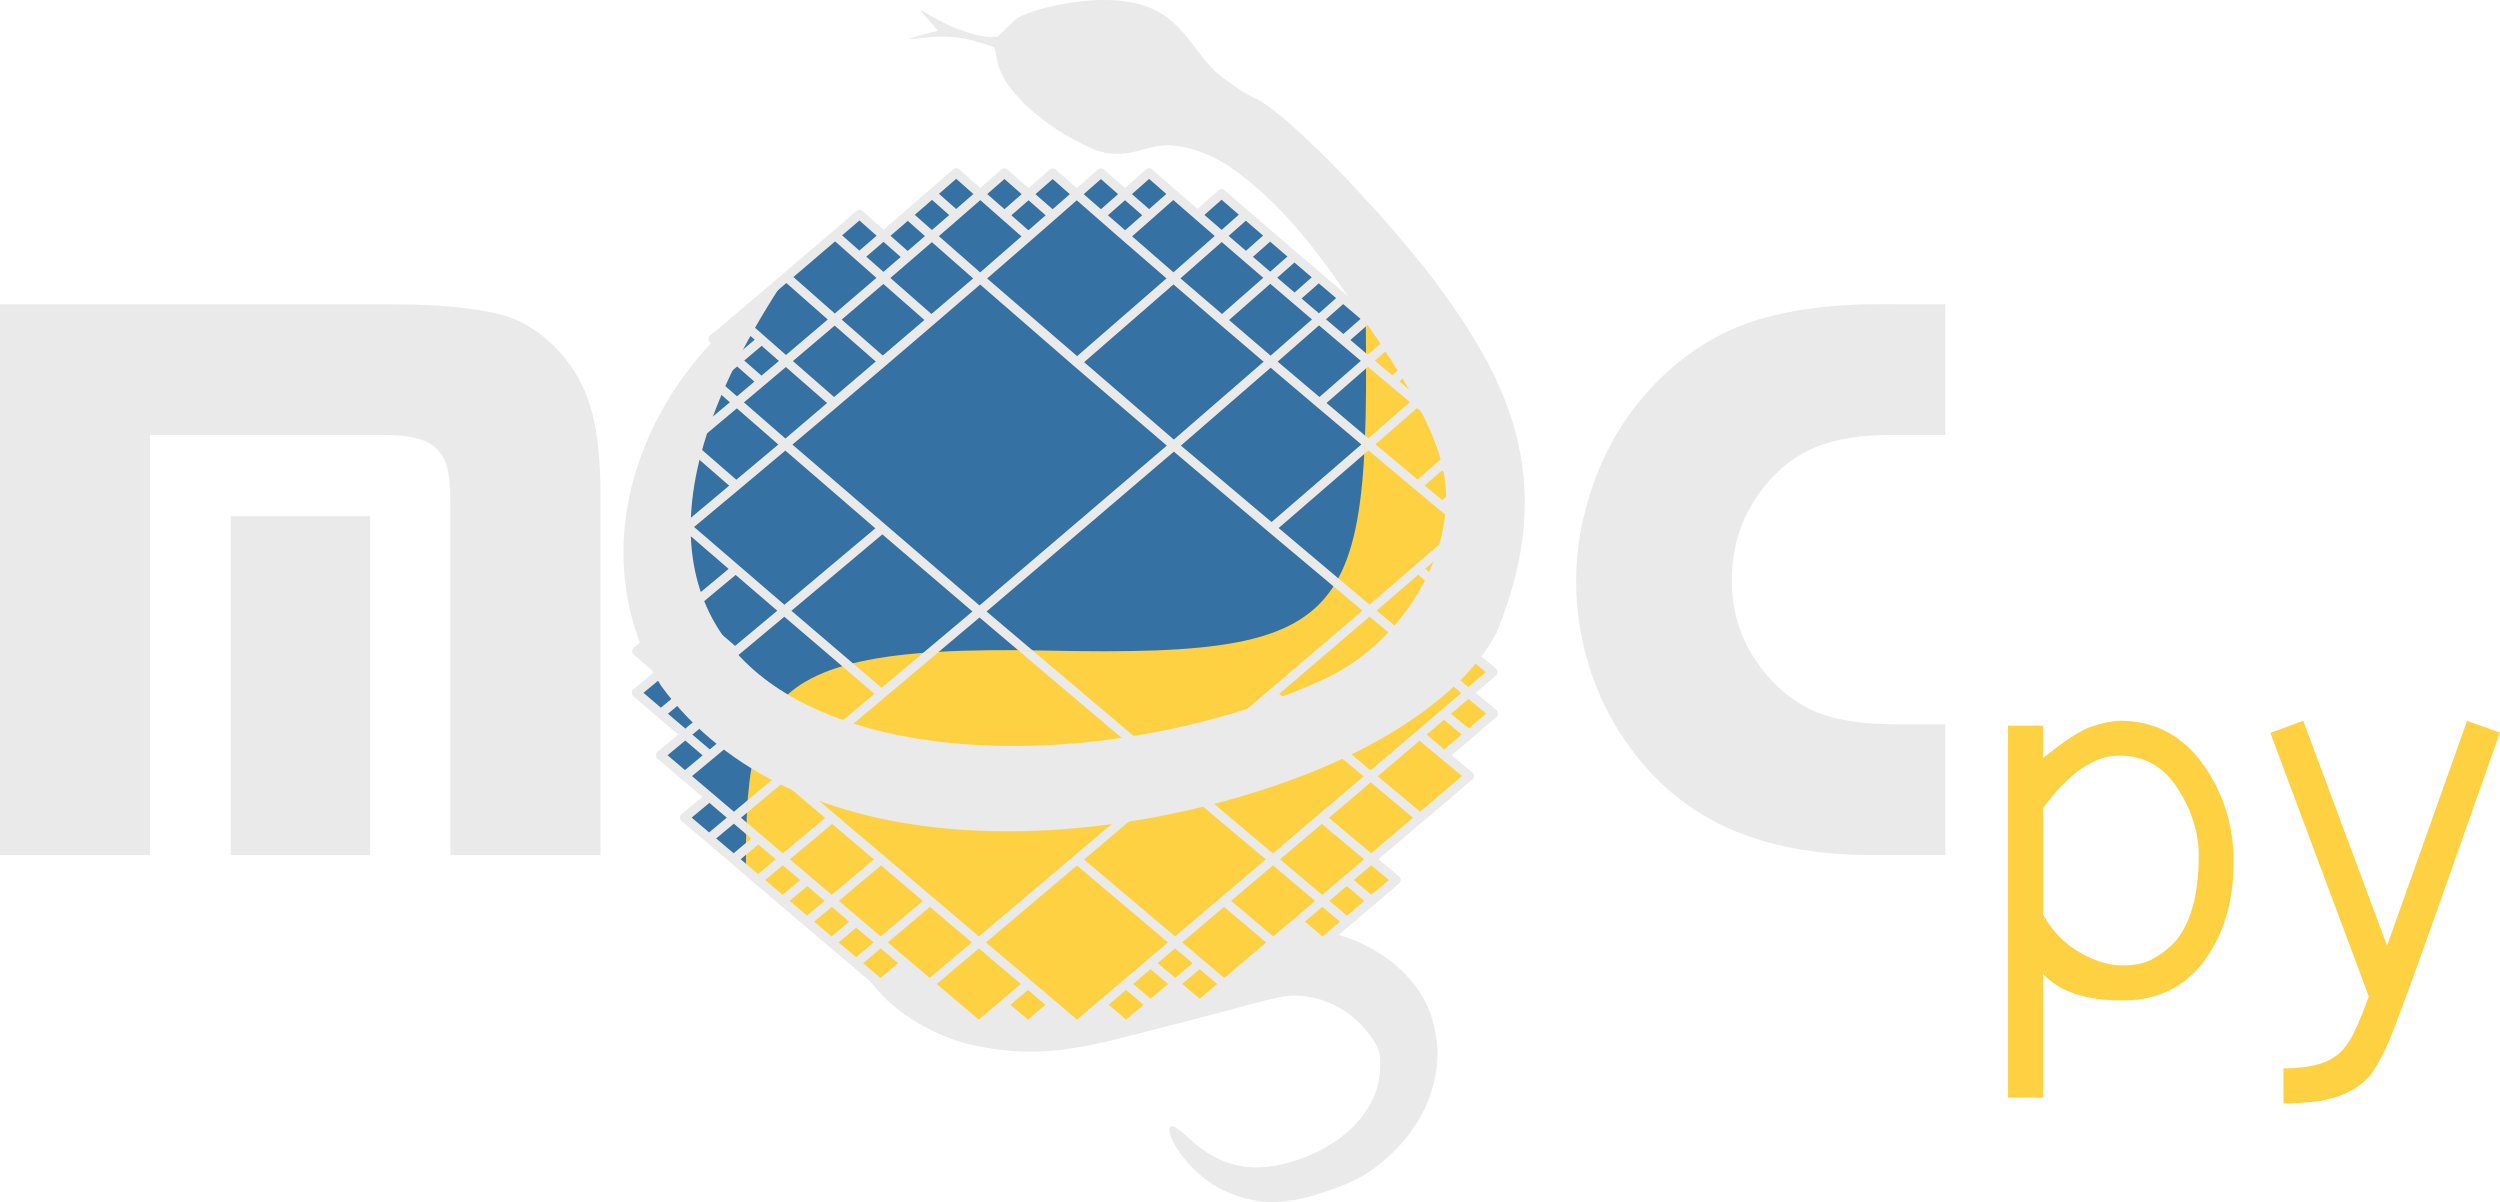 <?xml version="1.0" encoding="UTF-8" standalone="no"?>
<!-- Created with Inkscape (http://www.inkscape.org/) -->

<svg
   width="27.136mm"
   height="13.05mm"
   viewBox="0 0 27.136 13.05"
   version="1.1"
   id="svg12882"
   sodipodi:docname="MOCpy-dark.svg"
   inkscape:version="1.3 (0e150ed6c4, 2023-07-21)"
   xmlns:inkscape="http://www.inkscape.org/namespaces/inkscape"
   xmlns:sodipodi="http://sodipodi.sourceforge.net/DTD/sodipodi-0.dtd"
   xmlns="http://www.w3.org/2000/svg"
   xmlns:svg="http://www.w3.org/2000/svg">
  <sodipodi:namedview
     id="namedview37"
     pagecolor="#ffffff"
     bordercolor="#000000"
     borderopacity="0.25"
     inkscape:showpageshadow="2"
     inkscape:pageopacity="0.0"
     inkscape:pagecheckerboard="0"
     inkscape:deskcolor="#d1d1d1"
     inkscape:document-units="mm"
     showgrid="false"
     inkscape:zoom="14.157587"
     inkscape:cx="47.465716"
     inkscape:cy="24.651093"
     inkscape:window-width="2560"
     inkscape:window-height="1368"
     inkscape:window-x="2560"
     inkscape:window-y="0"
     inkscape:window-maximized="1"
     inkscape:current-layer="svg12882" />
  <defs
     id="defs12879">
    <clipPath
       id="p6faa9b3562"
       style="stroke-linecap:butt;stroke-linejoin:round">
      <path
         id="path120132"
         d="m 90,640.8 h 558 v 0 -554.4 0 H 90 v 0 554.4"
         style="stroke-linecap:butt;stroke-linejoin:round" />
    </clipPath>
    <clipPath
       clipPathUnits="userSpaceOnUse"
       id="clipPath93428"
       style="stroke-linecap:butt;stroke-linejoin:round">
      <path
         style="fill:none;stroke:#000000;stroke-width:11.093px;stroke-linecap:butt;stroke-linejoin:miter;stroke-opacity:1"
         d="m 360.753,385.652 c -133.405,-2.815 -120.196,26.213 -120.497,127.867 l 23.44,129.562 315.257,-1.843 -7.027,-481.359 -83.209,58.499 c 2.222,153.955 5.441,170.09 -127.964,167.276 z"
         id="path93430" />
    </clipPath>
    <clipPath
       id="clipPath13015"
       style="stroke-linecap:butt;stroke-linejoin:round">
      <path
         id="path13013"
         d="m 90,640.8 h 558 v 0 -554.4 0 H 90 v 0 554.4"
         style="stroke-linecap:butt;stroke-linejoin:round" />
    </clipPath>
    <clipPath
       id="p6faa9b3562-3"
       style="stroke-linecap:butt;stroke-linejoin:round">
      <path
         id="path120132-6"
         d="m 90,640.8 h 558 v 0 -554.4 0 H 90 v 0 554.4"
         style="stroke-linecap:butt;stroke-linejoin:round" />
    </clipPath>
    <clipPath
       id="p6faa9b3562-7"
       style="stroke-linecap:butt;stroke-linejoin:round">
      <path
         id="path120132-5"
         d="m 90,640.8 h 558 v 0 -554.4 0 H 90 v 0 554.4"
         style="stroke-linecap:butt;stroke-linejoin:round" />
    </clipPath>
    <clipPath
       id="p6faa9b3562-35"
       style="stroke-linecap:butt;stroke-linejoin:round">
      <path
         id="path120132-62"
         d="m 90,640.8 h 558 v 0 -554.4 0 H 90 v 0 554.4"
         style="stroke-linecap:butt;stroke-linejoin:round" />
    </clipPath>
    <clipPath
       id="p6faa9b3562-9"
       style="stroke-linecap:butt;stroke-linejoin:round">
      <path
         id="path120132-1"
         d="m 90,640.8 h 558 v 0 -554.4 0 H 90 v 0 554.4"
         style="stroke-linecap:butt;stroke-linejoin:round" />
    </clipPath>
    <clipPath
       id="p6faa9b3562-2"
       style="stroke-linecap:butt;stroke-linejoin:round">
      <path
         id="path120132-7"
         d="m 90,640.8 h 558 v 0 -554.4 0 H 90 v 0 554.4"
         style="stroke-linecap:butt;stroke-linejoin:round" />
    </clipPath>
    <clipPath
       clipPathUnits="userSpaceOnUse"
       id="clipPath93428-0"
       style="stroke-linecap:butt;stroke-linejoin:round">
      <path
         style="fill:none;stroke:#000000;stroke-width:11.093px;stroke-linecap:butt;stroke-linejoin:miter;stroke-opacity:1"
         d="m 360.753,385.652 c -133.405,-2.815 -120.196,26.213 -120.497,127.867 l 23.44,129.562 315.257,-1.843 -7.027,-481.359 -83.209,58.499 c 2.222,153.955 5.441,170.09 -127.964,167.276 z"
         id="path93430-9" />
    </clipPath>
    <clipPath
       id="clipPath14365"
       style="stroke-linecap:butt;stroke-linejoin:round">
      <path
         id="path14363"
         d="m 90,640.8 h 558 v 0 -554.4 0 H 90 v 0 554.4"
         style="stroke-linecap:butt;stroke-linejoin:round" />
    </clipPath>
  </defs>
  <path
     style="font-size:8.971px;line-height:1.25;font-family:Stop;-inkscape-font-specification:'Stop, Normal';letter-spacing:0px;word-spacing:0px;fill:#eaeaea;fill-opacity:1;stroke-width:0.224;stroke-linejoin:round"
     d="M 2.970919e-7,3.303 H 4.24 q 0.74,0 1.17,0.105 0.416,0.101 0.731,0.491 0.201,0.25 0.289,0.596 0.088,0.342 0.088,0.88 V 9.282 H 4.888 V 5.441 q 0,-0.245 -0.035,-0.368 Q 4.823,4.95 4.735,4.867 4.652,4.788 4.52,4.757 4.393,4.722 4.183,4.722 H 1.629 V 9.282 H 2.970919e-7 Z M 4.017,5.603 V 9.282 H 2.505 V 5.603 Z"
     id="text1753"
     aria-label="m" />
  <path
     d="m 21.115,3.303 v 1.419 h -0.604 q -0.482,0 -0.802,0.131 -0.32,0.131 -0.556,0.425 -0.355,0.438 -0.355,1.025 0,0.552 0.342,0.977 0.25,0.315 0.578,0.451 0.333,0.131 0.863,0.131 h 0.534 v 1.419 h -0.806 q -0.915,0 -1.573,-0.302 Q 18.084,8.678 17.651,8.056 17.388,7.679 17.248,7.228 17.108,6.777 17.108,6.312 q 0,-0.469 0.145,-0.933 0.145,-0.469 0.412,-0.85 0.272,-0.39 0.644,-0.666 0.372,-0.276 0.793,-0.399 0.556,-0.162 1.27,-0.162 z"
     id="text1757"
     style="font-size:8.971px;line-height:1.25;font-family:Stop;-inkscape-font-specification:'Stop, Normal';letter-spacing:0px;word-spacing:0px;fill:#eaeaea;fill-opacity:1;stroke-width:0.224;stroke-linejoin:round"
     aria-label="c" />
  <path
     id="path1759"
     style="font-style:normal;font-variant:normal;font-weight:normal;font-stretch:normal;font-size:5.628px;line-height:1.25;font-family:AnjaliOldLipi;-inkscape-font-specification:'AnjaliOldLipi, Normal';font-variant-ligatures:normal;font-variant-caps:normal;font-variant-numeric:normal;font-feature-settings:normal;text-align:start;letter-spacing:0px;word-spacing:0px;writing-mode:lr-tb;text-anchor:start;fill:#fed142;fill-opacity:1;stroke:none;stroke-width:0.1;stroke-linecap:butt;stroke-linejoin:round;stroke-miterlimit:4;stroke-dasharray:none;stroke-opacity:1"
     d="m 21.796,7.877 h 0.379 V 8.229 q 0.349,-0.283 0.528,-0.343 0.179,-0.06 0.311,-0.063 0.561,0.003 0.896,0.47 0.335,0.467 0.335,1.063 0,0.596 -0.278,1.014 -0.322,0.489 -0.926,0.489 -0.605,0 -0.866,-0.289 v 1.344 h -0.379 z m 1.841,0.681 q -0.228,-0.357 -0.635,-0.357 -0.407,0 -0.827,0.572 v 1.151 q 0.19,0.352 0.58,0.5 0.143,0.055 0.294,0.055 0.154,0 0.267,-0.047 0.115,-0.047 0.245,-0.162 0.132,-0.115 0.22,-0.365 0.085,-0.253 0.085,-0.621 0,-0.368 -0.228,-0.725 z" />
  <path
     id="path1761"
     style="font-style:normal;font-variant:normal;font-weight:normal;font-stretch:normal;font-size:5.628px;line-height:1.25;font-family:AnjaliOldLipi;-inkscape-font-specification:'AnjaliOldLipi, Normal';font-variant-ligatures:normal;font-variant-caps:normal;font-variant-numeric:normal;font-feature-settings:normal;text-align:start;letter-spacing:0px;word-spacing:0px;writing-mode:lr-tb;text-anchor:start;fill:#fed142;fill-opacity:1;stroke:none;stroke-width:0.1;stroke-linecap:butt;stroke-linejoin:round;stroke-miterlimit:4;stroke-dasharray:none;stroke-opacity:1"
     d="m 25.91,10.265 0.868,-2.44 0.357,0.126 q -0.236,0.67 -0.385,1.091 -0.148,0.418 -0.239,0.676 -0.091,0.256 -0.173,0.486 -0.082,0.231 -0.151,0.42 -0.069,0.187 -0.124,0.335 -0.055,0.151 -0.115,0.3 -0.058,0.151 -0.165,0.33 -0.104,0.181 -0.332,0.283 -0.228,0.104 -0.665,0.104 v -0.379 q 0.44,0 0.621,-0.179 0.093,-0.093 0.159,-0.242 0.069,-0.148 0.146,-0.36 l -1.069,-2.861 0.357,-0.132 z" />
  <g
     transform="matrix(0.027,0,0,0.027,1.616,-3.351)"
     style="fill:#3571a3;fill-opacity:1;stroke:#eaeaea;stroke-width:3.675;stroke-linecap:butt;stroke-linejoin:round;stroke-miterlimit:4;stroke-dasharray:none;stroke-opacity:1"
     id="g1823">
    <path
       d="m 333.927,369.945 78.45,66.434 -78.704,66.59 -78.617,-66.732 z m 78.131,-66.682 78.658,66.327 -78.34,66.789 -78.45,-66.434 z m -77.875,-67.198 77.875,67.198 -78.131,66.682 -78.041,-67.105 z m 38.91,233.582 39.442,33.322 -39.427,33.443 -39.437,-33.443 z m 39.283,-33.268 39.495,33.224 -39.336,33.366 -39.442,-33.322 z m 39.192,-33.318 39.595,33.149 -39.292,33.393 -39.495,-33.224 z m 39.147,-33.471 39.742,33.097 -39.294,33.523 -39.595,-33.149 z m -235.246,0.053 39.137,33.444 -39.552,33.149 -39.274,-33.496 z m 39.408,-33.116 39.049,33.417 -39.32,33.143 -39.137,-33.444 z m -38.992,-33.688 38.992,33.688 -39.408,33.116 -39.128,-33.692 z m 234.382,-0.08 39.597,33.103 -39.148,33.728 -39.45,-33.107 z m -39.306,-33.243 39.306,33.243 -39.002,33.724 -39.208,-33.22 z m -39.064,-33.487 39.064,33.487 -38.903,33.746 -39.012,-33.438 z m -38.868,-33.837 38.868,33.837 -38.852,33.795 -38.863,-33.76 z m -39.357,300.776 19.703,16.704 -19.767,16.747 -19.713,-16.738 z m -19.678,-16.683 19.678,16.683 -19.777,16.713 -19.694,-16.713 z m -19.658,-16.674 19.658,16.674 -19.794,16.683 -19.681,-16.702 z m -19.645,-16.679 19.645,16.679 -19.816,16.655 -19.673,-16.703 z m -19.637,-16.696 19.637,16.696 -19.845,16.631 -19.671,-16.718 z m -19.635,-16.726 19.635,16.726 -19.879,16.609 -19.675,-16.745 z m 196.792,66.772 19.811,16.686 -19.695,16.717 -19.792,-16.717 z m 19.659,-16.68 19.836,16.659 -19.684,16.707 -19.811,-16.686 z m 19.648,-16.687 19.867,16.634 -19.679,16.711 -19.836,-16.659 z m 19.643,-16.706 19.904,16.612 -19.68,16.728 -19.867,-16.634 z m 19.644,-16.739 19.947,16.593 -19.687,16.758 -19.904,-16.612 z m -294.746,-50.099 19.602,16.816 -19.882,16.553 -19.648,-16.826 z m 19.846,-16.537 19.562,16.808 -19.806,16.544 -19.602,-16.816 z m -19.565,-16.883 19.565,16.883 -19.846,16.537 -19.611,-16.888 z m 0.281,-33.518 19.528,16.974 -19.81,16.544 -19.574,-16.972 z m 19.774,-16.573 19.489,16.979 -19.734,16.568 -19.528,-16.974 z m 19.698,-16.614 19.455,16.987 -19.664,16.605 -19.489,-16.979 z m 19.628,-16.667 19.427,17 -19.6,16.655 -19.455,-16.987 z m -19.418,-17.114 19.418,17.114 -19.628,16.667 -19.451,-17.098 z m 38.982,0.38 19.405,17.015 -19.542,16.718 -19.427,-17 z m -19.39,-17.133 19.39,17.133 -19.564,16.734 -19.418,-17.114 z m 38.896,0.318 19.389,17.034 -19.49,16.795 -19.405,-17.015 z m 195.493,133.734 19.874,16.536 -19.614,16.832 -19.831,-16.543 z m -0.522,-67.006 19.801,16.568 -19.54,16.995 -19.759,-16.562 z m -19.723,-16.606 19.723,16.606 -19.497,17 -19.686,-16.597 z m -19.65,-16.657 19.65,16.657 -19.461,17.009 -19.62,-16.645 z m -19.584,-16.722 19.584,16.722 -19.43,17.021 -19.559,-16.706 z m -19.523,-16.8 19.523,16.8 -19.406,17.036 -19.505,-16.781 z m -19.468,-16.891 19.468,16.891 -19.387,17.055 -19.456,-16.868 z m -77.568,0.04 19.379,17.057 -19.444,16.885 -19.389,-17.034 z m 19.127,317.55 9.863,8.364 -9.877,8.376 -9.864,-8.373 z m -59.174,-16.704 9.845,8.354 -9.913,8.367 -9.851,-8.362 z m -9.842,-8.352 9.842,8.352 -9.919,8.359 -9.848,-8.359 z m -9.839,-8.35 9.839,8.35 -9.925,8.352 -9.846,-8.358 z m -9.837,-8.351 9.837,8.351 -9.932,8.344 -9.845,-8.358 z m -9.836,-8.353 9.836,8.353 -9.94,8.337 -9.844,-8.359 z m -9.835,-8.356 9.835,8.356 -9.948,8.331 -9.845,-8.362 z m -9.836,-8.362 9.836,8.362 -9.958,8.325 -9.846,-8.367 z m -9.837,-8.368 9.837,8.368 -9.968,8.319 -9.848,-8.374 z m -9.698,-25.058 9.829,8.383 -9.969,8.299 -9.841,-8.387 z m 9.96,-8.287 9.819,8.379 -9.95,8.291 -9.829,-8.383 z m -9.82,-8.391 9.82,8.391 -9.96,8.287 -9.832,-8.395 z m -9.823,-8.405 9.823,8.405 -9.972,8.284 -9.835,-8.408 z m 186.878,125.339 9.884,8.369 -9.862,8.373 -9.882,-8.377 z m 9.853,-8.356 9.886,8.36 -9.855,8.364 -9.884,-8.369 z m 19.736,0.003 9.903,8.364 -9.854,8.366 -9.899,-8.373 z m -9.89,-8.352 9.89,8.352 -9.85,8.357 -9.886,-8.36 z m 59.172,-16.707 9.943,8.347 -9.849,8.361 -9.935,-8.354 z m 9.84,-8.354 9.951,8.34 -9.848,8.361 -9.943,-8.347 z m 9.839,-8.357 9.961,8.333 -9.849,8.363 -9.951,-8.34 z m 29.244,-58.464 9.975,8.289 -9.836,8.39 -9.963,-8.293 z m 9.826,-8.399 9.987,8.285 -9.839,8.402 -9.975,-8.289 z M 206.257,360.939 l 9.804,8.434 -9.954,8.27 -9.816,-8.436 z m 0.299,-33.461 9.786,8.474 -9.935,8.267 -9.798,-8.474 z m 10.208,-41.853 9.756,8.527 -9.897,8.282 -9.767,-8.525 z m 9.888,-8.293 9.745,8.529 -9.877,8.291 -9.756,-8.527 z m 9.868,-8.304 9.735,8.531 -9.858,8.301 -9.745,-8.529 z m 9.849,-8.316 9.726,8.534 -9.84,8.313 -9.735,-8.531 z m -9.726,-8.564 9.726,8.564 -9.849,8.316 -9.736,-8.56 z m 58.713,-33.255 9.691,8.556 -9.76,8.396 -9.697,-8.551 z m -9.687,-8.588 9.687,8.588 -9.766,8.401 -9.693,-8.582 z m 19.438,0.164 9.686,8.562 -9.746,8.418 -9.691,-8.556 z m 225.202,175.529 9.978,8.276 -9.829,8.413 -9.965,-8.279 z m -9.956,-8.272 9.956,8.272 -9.817,8.41 -9.945,-8.275 z m 9.808,-8.425 9.968,8.27 -9.82,8.427 -9.956,-8.272 z m -0.148,-16.71 9.959,8.267 -9.811,8.443 -9.947,-8.268 z m -9.938,-8.267 9.938,8.267 -9.799,8.442 -9.927,-8.268 z m 9.79,-8.462 9.95,8.266 -9.802,8.462 -9.938,-8.267 z m -0.149,-16.753 9.941,8.268 -9.792,8.484 -9.929,-8.268 z m -9.92,-8.273 9.92,8.273 -9.78,8.484 -9.909,-8.272 z m -0.28,-33.618 9.902,8.29 -9.762,8.538 -9.89,-8.288 z m -9.881,-8.3 9.881,8.3 -9.75,8.54 -9.871,-8.297 z m -9.862,-8.311 9.862,8.311 -9.74,8.543 -9.852,-8.309 z m -9.843,-8.325 9.843,8.325 -9.73,8.546 -9.834,-8.321 z m -9.825,-8.34 9.825,8.34 -9.721,8.549 -9.817,-8.336 z m -9.808,-8.356 9.808,8.356 -9.712,8.553 -9.8,-8.352 z m -9.791,-8.375 9.791,8.375 -9.705,8.557 -9.784,-8.37 z m -9.775,-8.395 9.775,8.395 -9.698,8.562 -9.769,-8.389 z m -9.76,-8.416 9.76,8.416 -9.692,8.567 -9.754,-8.41 z m -48.552,-8.241 9.713,8.477 -9.691,8.524 -9.711,-8.471 z m -9.702,-8.505 9.702,8.505 -9.689,8.53 -9.701,-8.498 z m 19.383,-0.056 9.715,8.484 -9.684,8.554 -9.713,-8.477 z m 29.125,8.363 9.745,8.439 -9.686,8.573 -9.741,-8.433 z m -116.38,0.059 9.682,8.568 -9.733,8.441 -9.686,-8.562 z m 9.724,-8.473 9.679,8.575 -9.721,8.466 -9.682,-8.568 z m 29.072,8.631 9.692,8.52 -9.706,8.48 -9.693,-8.514 z m -9.684,-8.55 9.684,8.55 -9.707,8.486 -9.686,-8.543 z m 19.381,0.036 9.692,8.527 -9.697,8.508 -9.692,-8.52 z"
       clip-path="url(#p6faa9b3562-2)"
       style="fill:#3571a3;fill-opacity:1;stroke:#eaeaea;stroke-width:3.675;stroke-linecap:butt;stroke-linejoin:miter;stroke-miterlimit:4;stroke-dasharray:none;stroke-opacity:1"
       id="path1821" />
  </g>
  <path
     style="fill:#eaeaea;fill-opacity:1;stroke:none;stroke-width:0.011;stroke-linecap:round;stroke-linejoin:round;stroke-miterlimit:4;stroke-dasharray:0.011, 0.011;stroke-dashoffset:0;stroke-opacity:1"
     d="m 14.012,13.029 c -0.172,0.029 -0.269,0.028 -0.429,-0.006 -0.301,-0.064 -0.535,-0.209 -0.732,-0.452 -0.114,-0.14 -0.182,-0.292 -0.151,-0.335 0.023,-0.031 0.071,-0.004 0.201,0.116 0.067,0.061 0.166,0.138 0.221,0.172 0.279,0.171 0.593,0.192 0.962,0.066 0.604,-0.206 0.954,-0.653 0.891,-1.139 -0.01,-0.077 -0.063,-0.171 -0.161,-0.285 -0.218,-0.254 -0.552,-0.39 -0.861,-0.353 -0.08,0.01 -0.237,0.048 -0.583,0.143 -0.261,0.071 -0.752,0.198 -1.092,0.283 -0.743,0.197 -1.202,0.237 -1.833,0.077 C 10.079,11.204 9.744,10.997 9.531,10.754 9.376,10.577 9.29,10.432 9.214,10.222 9.038,9.732 9.142,9.09 9.459,8.698 9.626,8.491 9.927,8.285 10.2,8.189 c 0.076,-0.026 0.118,-0.027 2.469,-0.011 1.315,0.009 2.392,0.019 2.393,0.024 0.003,0.013 -0.229,0.197 -0.363,0.287 -0.218,0.147 -0.45,0.268 -0.719,0.376 -0.108,0.044 -0.216,0.076 -0.449,0.134 -0.462,0.115 -0.661,0.132 -1.31,0.109 -0.763,-0.027 -0.965,-0.014 -1.387,0.085 l -0.184,0.044 -0.064,0.055 c -0.117,0.1 -0.21,0.252 -0.237,0.392 -0.044,0.222 0.063,0.449 0.286,0.609 0.193,0.139 0.445,0.233 0.677,0.254 0.252,0.023 0.421,-0.009 1.373,-0.26 0.996,-0.263 1.135,-0.28 1.596,-0.197 0.271,0.049 0.464,0.119 0.669,0.243 0.259,0.157 0.456,0.377 0.562,0.629 0.048,0.113 0.093,0.343 0.092,0.466 -0.005,0.496 -0.259,0.945 -0.719,1.276 -0.186,0.133 -0.563,0.275 -0.87,0.328 z"
     id="path2410" />
  <g
     id="g1831"
     style="fill:#fed142;fill-opacity:1;stroke:#eaeaea;stroke-width:3.675;stroke-linecap:butt;stroke-linejoin:round;stroke-miterlimit:4;stroke-dasharray:none;stroke-opacity:1"
     transform="matrix(0.027,0,0,0.027,1.616,-3.351)"
     clip-path="url(#clipPath93428-0)">
    <path
       id="path1829"
       style="fill:#fed142;fill-opacity:1;stroke:#eaeaea;stroke-width:3.675;stroke-linecap:butt;stroke-linejoin:miter;stroke-miterlimit:4;stroke-dasharray:none;stroke-opacity:1"
       clip-path="url(#p6faa9b3562-2)"
       d="m 333.927,369.945 78.45,66.434 -78.704,66.59 -78.617,-66.732 z m 78.131,-66.682 78.658,66.327 -78.34,66.789 -78.45,-66.434 z m -77.875,-67.198 77.875,67.198 -78.131,66.682 -78.041,-67.105 z m 38.91,233.582 39.442,33.322 -39.427,33.443 -39.437,-33.443 z m 39.283,-33.268 39.495,33.224 -39.336,33.366 -39.442,-33.322 z m 39.192,-33.318 39.595,33.149 -39.292,33.393 -39.495,-33.224 z m 39.147,-33.471 39.742,33.097 -39.294,33.523 -39.595,-33.149 z m -235.246,0.053 39.137,33.444 -39.552,33.149 -39.274,-33.496 z m 39.408,-33.116 39.049,33.417 -39.32,33.143 -39.137,-33.444 z m -38.992,-33.688 38.992,33.688 -39.408,33.116 -39.128,-33.692 z m 234.382,-0.08 39.597,33.103 -39.148,33.728 -39.45,-33.107 z m -39.306,-33.243 39.306,33.243 -39.002,33.724 -39.208,-33.22 z m -39.064,-33.487 39.064,33.487 -38.903,33.746 -39.012,-33.438 z m -38.868,-33.837 38.868,33.837 -38.852,33.795 -38.863,-33.76 z m -39.357,300.776 19.703,16.704 -19.767,16.747 -19.713,-16.738 z m -19.678,-16.683 19.678,16.683 -19.777,16.713 -19.694,-16.713 z m -19.658,-16.674 19.658,16.674 -19.794,16.683 -19.681,-16.702 z m -19.645,-16.679 19.645,16.679 -19.816,16.655 -19.673,-16.703 z m -19.637,-16.696 19.637,16.696 -19.845,16.631 -19.671,-16.718 z m -19.635,-16.726 19.635,16.726 -19.879,16.609 -19.675,-16.745 z m 196.792,66.772 19.811,16.686 -19.695,16.717 -19.792,-16.717 z m 19.659,-16.68 19.836,16.659 -19.684,16.707 -19.811,-16.686 z m 19.648,-16.687 19.867,16.634 -19.679,16.711 -19.836,-16.659 z m 19.643,-16.706 19.904,16.612 -19.68,16.728 -19.867,-16.634 z m 19.644,-16.739 19.947,16.593 -19.687,16.758 -19.904,-16.612 z m -294.746,-50.099 19.602,16.816 -19.882,16.553 -19.648,-16.826 z m 19.846,-16.537 19.562,16.808 -19.806,16.544 -19.602,-16.816 z m -19.565,-16.883 19.565,16.883 -19.846,16.537 -19.611,-16.888 z m 0.281,-33.518 19.528,16.974 -19.81,16.544 -19.574,-16.972 z m 19.774,-16.573 19.489,16.979 -19.734,16.568 -19.528,-16.974 z m 19.698,-16.614 19.455,16.987 -19.664,16.605 -19.489,-16.979 z m 19.628,-16.667 19.427,17 -19.6,16.655 -19.455,-16.987 z m -19.418,-17.114 19.418,17.114 -19.628,16.667 -19.451,-17.098 z m 38.982,0.38 19.405,17.015 -19.542,16.718 -19.427,-17 z m -19.39,-17.133 19.39,17.133 -19.564,16.734 -19.418,-17.114 z m 38.896,0.318 19.389,17.034 -19.49,16.795 -19.405,-17.015 z m 195.493,133.734 19.874,16.536 -19.614,16.832 -19.831,-16.543 z m -0.522,-67.006 19.801,16.568 -19.54,16.995 -19.759,-16.562 z m -19.723,-16.606 19.723,16.606 -19.497,17 -19.686,-16.597 z m -19.65,-16.657 19.65,16.657 -19.461,17.009 -19.62,-16.645 z m -19.584,-16.722 19.584,16.722 -19.43,17.021 -19.559,-16.706 z m -19.523,-16.8 19.523,16.8 -19.406,17.036 -19.505,-16.781 z m -19.468,-16.891 19.468,16.891 -19.387,17.055 -19.456,-16.868 z m -77.568,0.04 19.379,17.057 -19.444,16.885 -19.389,-17.034 z m 19.127,317.55 9.863,8.364 -9.877,8.376 -9.864,-8.373 z m -59.174,-16.704 9.845,8.354 -9.913,8.367 -9.851,-8.362 z m -9.842,-8.352 9.842,8.352 -9.919,8.359 -9.848,-8.359 z m -9.839,-8.35 9.839,8.35 -9.925,8.352 -9.846,-8.358 z m -9.837,-8.351 9.837,8.351 -9.932,8.344 -9.845,-8.358 z m -9.836,-8.353 9.836,8.353 -9.94,8.337 -9.844,-8.359 z m -9.835,-8.356 9.835,8.356 -9.948,8.331 -9.845,-8.362 z m -9.836,-8.362 9.836,8.362 -9.958,8.325 -9.846,-8.367 z m -9.837,-8.368 9.837,8.368 -9.968,8.319 -9.848,-8.374 z m -9.698,-25.058 9.829,8.383 -9.969,8.299 -9.841,-8.387 z m 9.96,-8.287 9.819,8.379 -9.95,8.291 -9.829,-8.383 z m -9.82,-8.391 9.82,8.391 -9.96,8.287 -9.832,-8.395 z m -9.823,-8.405 9.823,8.405 -9.972,8.284 -9.835,-8.408 z m 186.878,125.339 9.884,8.369 -9.862,8.373 -9.882,-8.377 z m 9.853,-8.356 9.886,8.36 -9.855,8.364 -9.884,-8.369 z m 19.736,0.003 9.903,8.364 -9.854,8.366 -9.899,-8.373 z m -9.89,-8.352 9.89,8.352 -9.85,8.357 -9.886,-8.36 z m 59.172,-16.707 9.943,8.347 -9.849,8.361 -9.935,-8.354 z m 9.84,-8.354 9.951,8.34 -9.848,8.361 -9.943,-8.347 z m 9.839,-8.357 9.961,8.333 -9.849,8.363 -9.951,-8.34 z m 29.244,-58.464 9.975,8.289 -9.836,8.39 -9.963,-8.293 z m 9.826,-8.399 9.987,8.285 -9.839,8.402 -9.975,-8.289 z M 206.257,360.939 l 9.804,8.434 -9.954,8.27 -9.816,-8.436 z m 0.299,-33.461 9.786,8.474 -9.935,8.267 -9.798,-8.474 z m 10.208,-41.853 9.756,8.527 -9.897,8.282 -9.767,-8.525 z m 9.888,-8.293 9.745,8.529 -9.877,8.291 -9.756,-8.527 z m 9.868,-8.304 9.735,8.531 -9.858,8.301 -9.745,-8.529 z m 9.849,-8.316 9.726,8.534 -9.84,8.313 -9.735,-8.531 z m -9.726,-8.564 9.726,8.564 -9.849,8.316 -9.736,-8.56 z m 58.713,-33.255 9.691,8.556 -9.76,8.396 -9.697,-8.551 z m -9.687,-8.588 9.687,8.588 -9.766,8.401 -9.693,-8.582 z m 19.438,0.164 9.686,8.562 -9.746,8.418 -9.691,-8.556 z m 225.202,175.529 9.978,8.276 -9.829,8.413 -9.965,-8.279 z m -9.956,-8.272 9.956,8.272 -9.817,8.41 -9.945,-8.275 z m 9.808,-8.425 9.968,8.27 -9.82,8.427 -9.956,-8.272 z m -0.148,-16.71 9.959,8.267 -9.811,8.443 -9.947,-8.268 z m -9.938,-8.267 9.938,8.267 -9.799,8.442 -9.927,-8.268 z m 9.79,-8.462 9.95,8.266 -9.802,8.462 -9.938,-8.267 z m -0.149,-16.753 9.941,8.268 -9.792,8.484 -9.929,-8.268 z m -9.92,-8.273 9.92,8.273 -9.78,8.484 -9.909,-8.272 z m -0.28,-33.618 9.902,8.29 -9.762,8.538 -9.89,-8.288 z m -9.881,-8.3 9.881,8.3 -9.75,8.54 -9.871,-8.297 z m -9.862,-8.311 9.862,8.311 -9.74,8.543 -9.852,-8.309 z m -9.843,-8.325 9.843,8.325 -9.73,8.546 -9.834,-8.321 z m -9.825,-8.34 9.825,8.34 -9.721,8.549 -9.817,-8.336 z m -9.808,-8.356 9.808,8.356 -9.712,8.553 -9.8,-8.352 z m -9.791,-8.375 9.791,8.375 -9.705,8.557 -9.784,-8.37 z m -9.775,-8.395 9.775,8.395 -9.698,8.562 -9.769,-8.389 z m -9.76,-8.416 9.76,8.416 -9.692,8.567 -9.754,-8.41 z m -48.552,-8.241 9.713,8.477 -9.691,8.524 -9.711,-8.471 z m -9.702,-8.505 9.702,8.505 -9.689,8.53 -9.701,-8.498 z m 19.383,-0.056 9.715,8.484 -9.684,8.554 -9.713,-8.477 z m 29.125,8.363 9.745,8.439 -9.686,8.573 -9.741,-8.433 z m -116.38,0.059 9.682,8.568 -9.733,8.441 -9.686,-8.562 z m 9.724,-8.473 9.679,8.575 -9.721,8.466 -9.682,-8.568 z m 29.072,8.631 9.692,8.52 -9.706,8.48 -9.693,-8.514 z m -9.684,-8.55 9.684,8.55 -9.707,8.486 -9.686,-8.543 z m 19.381,0.036 9.692,8.527 -9.697,8.508 -9.692,-8.52 z" />
  </g>
  <path
     style="fill:#eaeaea;fill-opacity:1;stroke:none;stroke-width:0.046;stroke-linecap:round;stroke-linejoin:round;stroke-miterlimit:4;stroke-dasharray:0.093, 0.046, 0.023, 0.046;stroke-dashoffset:0;stroke-opacity:1"
     d="m 12.039,0.001 c -0.133,-0.004 -0.241,0.003 -0.394,0.025 -0.246,0.035 -0.487,0.103 -0.595,0.167 -0.018,0.011 -0.074,0.061 -0.126,0.112 l -0.094,0.093 -0.053,0.003 c -0.081,0.004 -0.176,-0.015 -0.314,-0.062 -0.136,-0.047 -0.222,-0.087 -0.374,-0.176 -0.056,-0.032 -0.102,-0.058 -0.103,-0.057 -0.001,0.001 0.041,0.051 0.095,0.112 0.053,0.06 0.097,0.112 0.097,0.114 0,0.002 -0.034,0.012 -0.074,0.021 -0.077,0.017 -0.239,0.067 -0.234,0.072 0.002,0.002 0.034,-0.001 0.072,-0.006 0.248,-0.032 0.424,-0.028 0.595,0.015 0.056,0.014 0.249,0.074 0.255,0.08 0.002,0.002 0.012,0.045 0.022,0.096 0.021,0.105 0.03,0.135 0.064,0.202 0.05,0.1 0.124,0.196 0.237,0.309 0.169,0.168 0.394,0.325 0.643,0.447 0.155,0.076 0.252,0.103 0.372,0.102 0.092,-5.3e-4 0.144,-0.009 0.273,-0.046 0.109,-0.031 0.171,-0.043 0.262,-0.048 0.278,0.011 0.476,0.106 0.676,0.227 0.651,0.461 1.025,1.024 1.481,1.688 0.83,1.21 0.965,1.678 0.829,2.307 C 15.517,6.4 15.048,7.063 14.364,7.375 10.939,8.941 5.208,8.151 8.464,3.117 7.064,3.97 6.219,5.872 7.176,7.445 8.631,9.423 11.819,9.263 13.996,8.473 15.188,8.041 15.97,7.416 16.248,6.858 16.952,5.151 16.305,4.034 15.553,3.023 14.937,2.225 13.991,1.259 13.648,1.078 13.485,1.008 13.375,0.912 13.297,0.861 13.211,0.804 13.111,0.701 13.013,0.57 12.91,0.431 12.856,0.364 12.796,0.303 12.597,0.099 12.377,0.01 12.039,0.001 Z"
     id="path1197" />
</svg>
